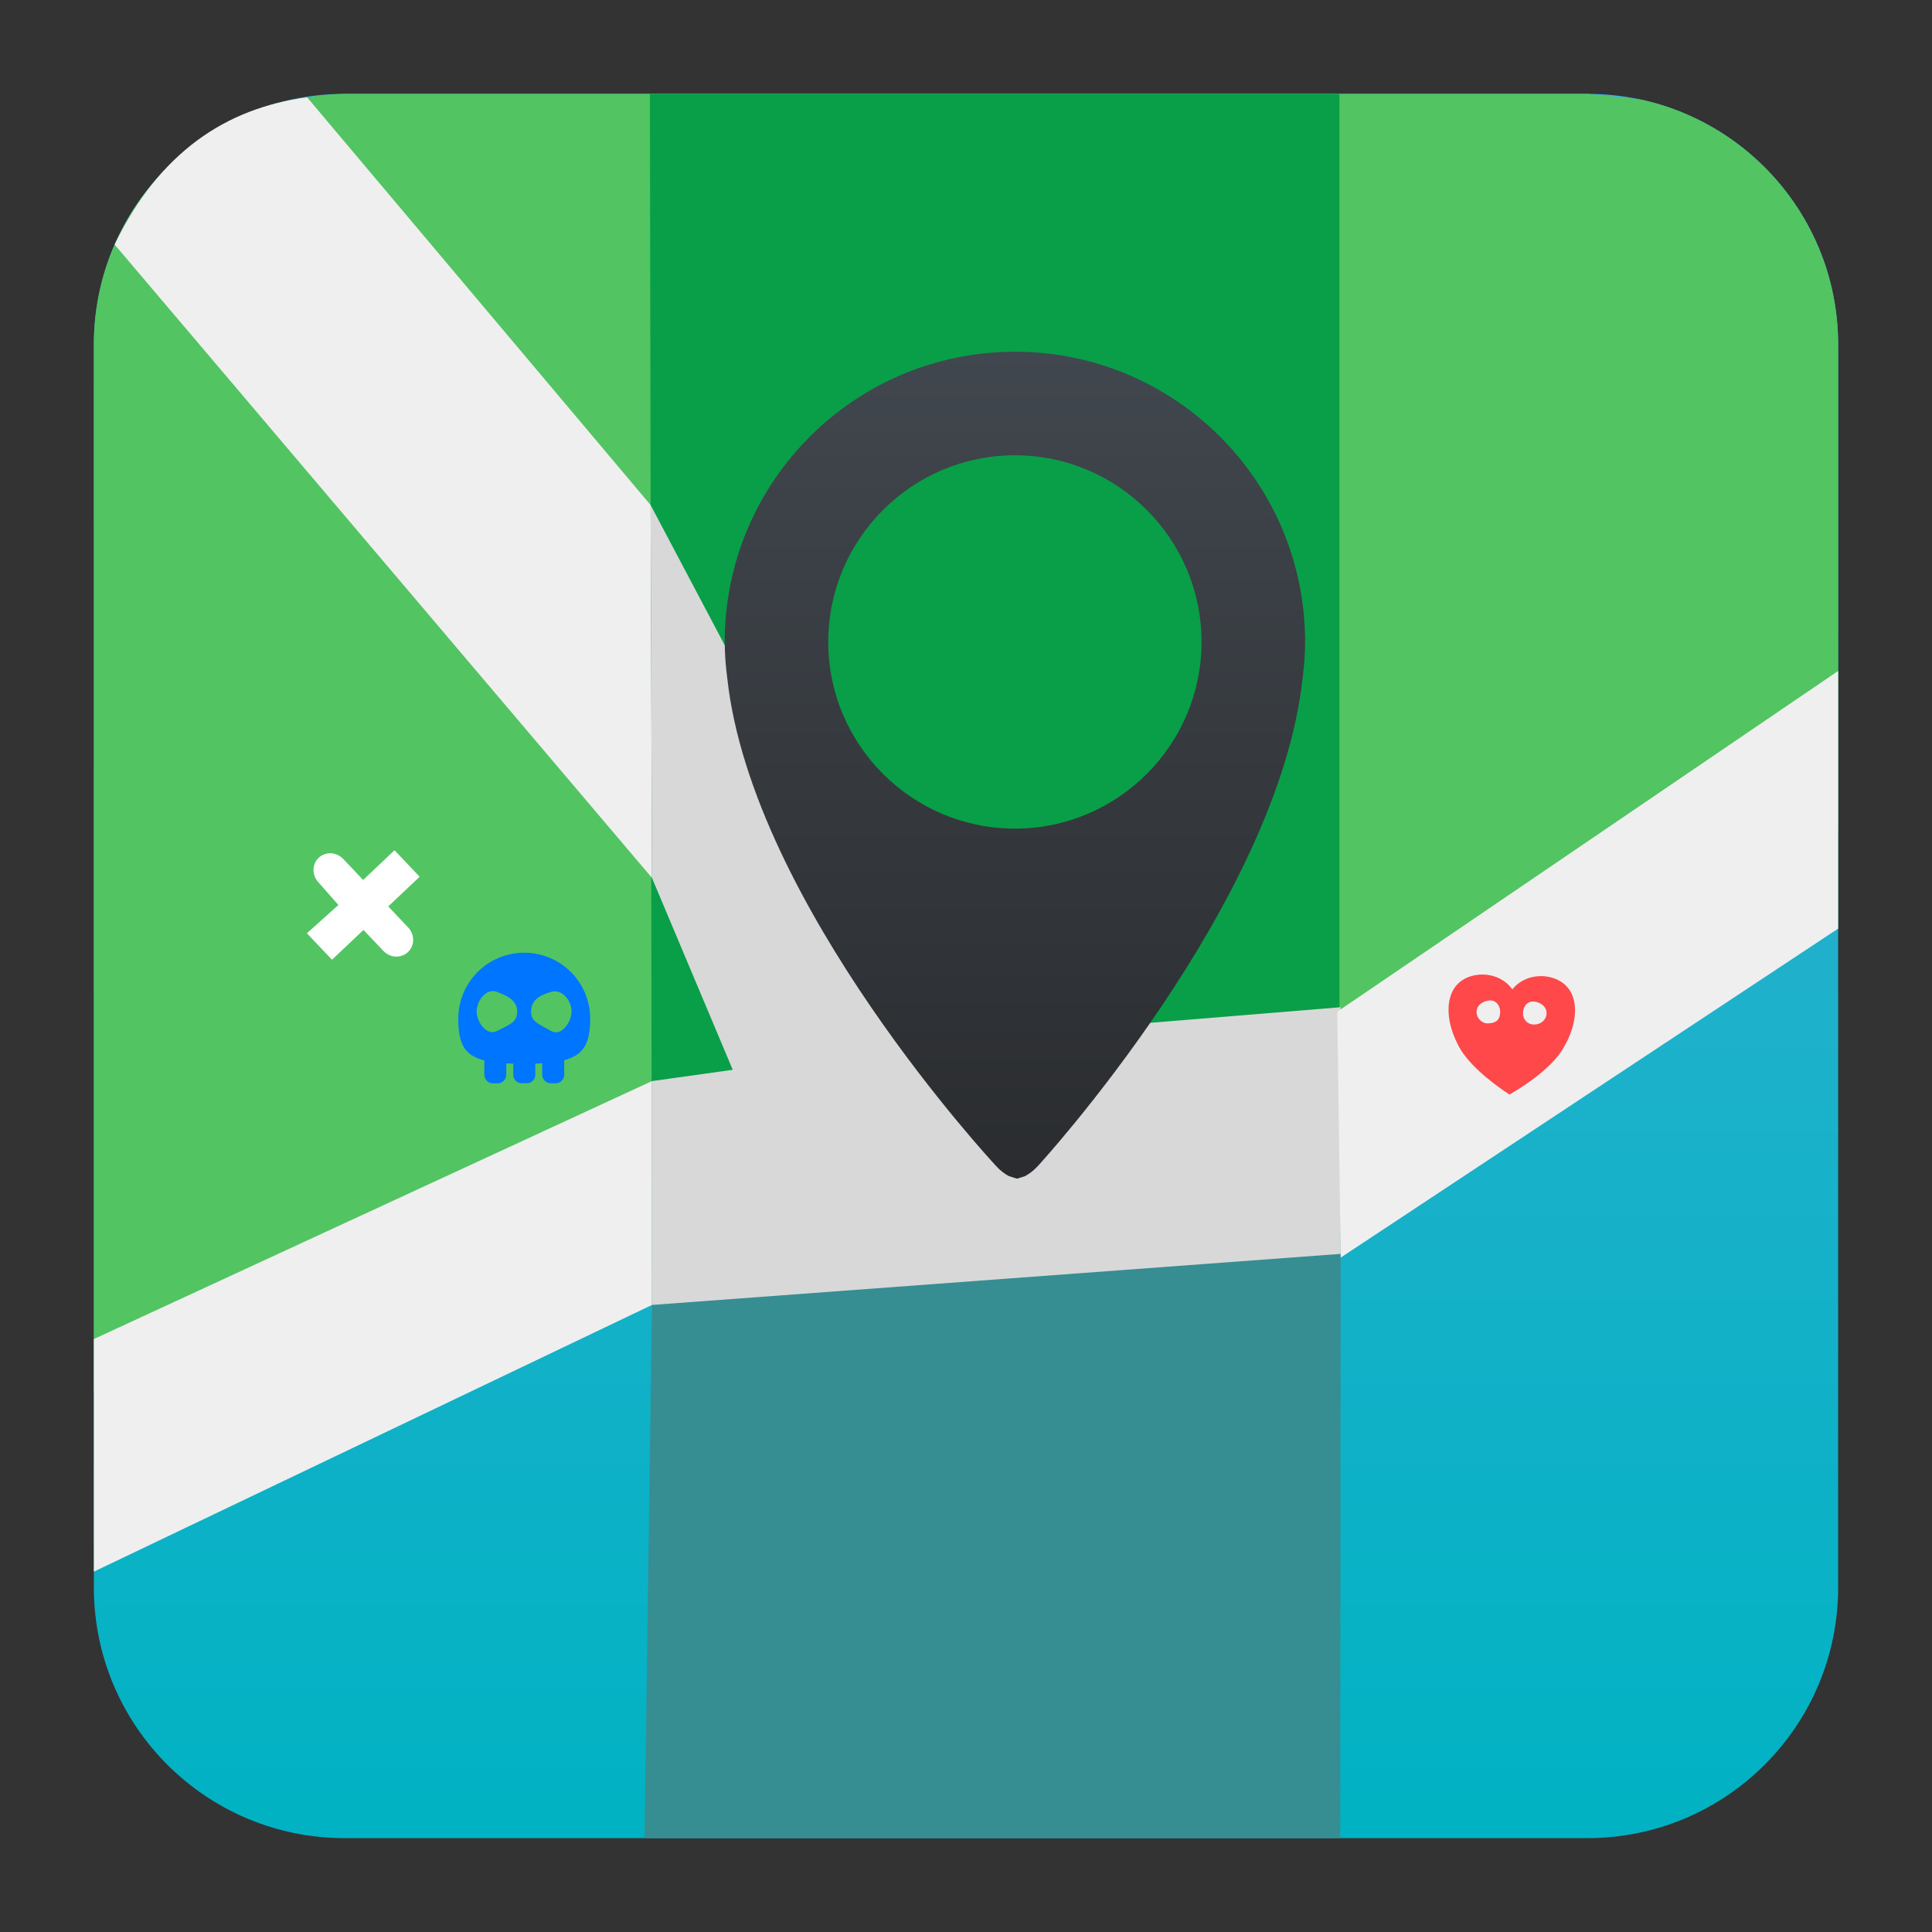 <svg clip-rule="evenodd" fill-rule="evenodd" stroke-linejoin="round" stroke-miterlimit="2" viewBox="0 0 48 48" xmlns="http://www.w3.org/2000/svg">
 <rect x="0" y="0" width="48" height="48" fill="#333333" stroke="none"/>
 <linearGradient id="a" x2="1" gradientTransform="matrix(0 -43.337 43.337 0 404.03 45.669)" gradientUnits="userSpaceOnUse">
  <stop stop-color="#00b2c3" offset="0"/>
  <stop stop-color="#3fafd5" offset="1"/>
 </linearGradient>
 <linearGradient id="b" x2="1" gradientTransform="matrix(14.286 -822.86 822.86 14.286 4057.8 1028.5)" gradientUnits="userSpaceOnUse">
  <stop stop-color="#00b344" offset="0"/>
  <stop stop-color="#52c462" offset="1"/>
 </linearGradient>
 <linearGradient id="c" x2="1" gradientTransform="matrix(.15 -20.481 20.481 .15 25.065 29.22)" gradientUnits="userSpaceOnUse">
  <stop stop-color="#2a2c2f" offset="0"/>
  <stop stop-color="#41474e" offset="1"/>
 </linearGradient>
 <path d="m45.668 8.56c0-3.438-2.79-6.228-6.228-6.228h-30.88c-3.438 0-6.228 2.79-6.228 6.228v30.88c0 3.438 2.79 6.228 6.228 6.228h30.88c3.438 0 6.228-2.79 6.228-6.228z" fill="url(#a)"/>
 <path d="m8.56 2.332h30.88l1.299.136c2.815.598 4.929 3.099 4.929 6.092v12.027c0 2.075-43.336 17.061-43.336 13.915v-25.942c0-1.898.85-3.598 2.19-4.74 1.239-.977 2.59-1.449 4.038-1.488z" fill="url(#b)"/>
 <path d="m33.278 2.332h-17.131l.051 30.089 17.08-3.034z" fill="#089f48"/>
 <path d="m16.013 45.668.185-13.247 17.111-3.495-.01 16.742z" fill="#368d92"/>
 <path d="m2.332 39.047 13.866-6.626v-5.562l-13.866 6.409z" fill="#efefef"/>
 <path d="m2.848 6.076c1.112-2.286 2.758-3.39 4.783-3.657l8.533 10.128.034 9.264z" fill="#efefef"/>
 <path d="m16.198 26.859 2.007-.28-2.007-4.768-.034-9.264 7.034 13.305 10.109-.828v6.128l-17.109 1.269z" fill="#d8d8d8"/>
 <path d="m33.309 31.245 12.359-8.174v-6.401l-12.444 8.465z" fill="#efefef"/>
 <path d="m25.216 8.739c-3.982 0-7.21 3.228-7.21 7.21 0 .305.024.602.062.896.616 5.632 6.679 12.123 6.679 12.123.109.121.213.195.313.249l.005.003.202.064.202-.064.005-.003c.1-.054.205-.132.313-.249 0 0 5.976-6.503 6.578-12.136.036-.29.06-.585.06-.884-.001-3.981-3.228-7.209-7.209-7.209zm0 11.848c-2.557 0-4.638-2.081-4.638-4.638s2.081-4.638 4.638-4.638c2.556 0 4.636 2.081 4.636 4.638s-2.08 4.638-4.636 4.638z" fill="url(#c)" fill-rule="nonzero"/>
 <path d="m37.574 24.581c.342-.431 1.004-.413 1.326-.099.323.314.307.925-.041 1.526-.244.452-.852.895-1.356 1.186-.487-.319-1.071-.793-1.29-1.257-.314-.619-.298-1.23.041-1.526.34-.297 1.001-.279 1.32.17zm.565.306c.159.027.288.134.285.292-.005.156-.139.274-.301.275-.188.001-.289-.135-.285-.29.004-.158.109-.309.301-.277zm-1.153-.029c.185-.026.29.136.285.293-.004.155-.069.268-.3.275-.161.004-.289-.135-.286-.292.005-.157.141-.253.301-.276z" fill="#ff484a"/>
 <path d="m12.367 26.915h-.124c-.117 0-.21-.096-.21-.212v-.357c-.503-.126-.647-.425-.647-1.038 0-.904.734-1.638 1.639-1.638.904 0 1.638.734 1.638 1.638 0 .604-.153.902-.645 1.032v.361c0 .118-.095.213-.212.213h-.123c-.117 0-.212-.095-.212-.213v-.284c-.056.005-.112.006-.172.009v.277c0 .116-.095.211-.212.211h-.123c-.117 0-.212-.095-.212-.211v-.276c-.06-.002-.118-.004-.174-.007v.283c0 .116-.095.212-.211.212zm-.022-2.273c.279.109.504.218.504.488 0 .269-.182.321-.504.487-.246.128-.503-.218-.503-.487 0-.27.244-.589.503-.488zm1.352 0c.268-.076.503.218.503.488 0 .269-.264.629-.503.487-.293-.174-.503-.218-.503-.487 0-.27.196-.401.503-.488z" fill="#0075ff"/>
 <path d="m8.529 21.342.493.521.78-.739.624.658-.78.738.494.522c.168.177.166.452-.004.612-.17.161-.444.148-.611-.029l-.494-.521-.783.74-.623-.657.783-.703-.494-.56c-.169-.177-.166-.451.003-.612.17-.161.444-.148.612.03z" fill="#fff"/>
</svg>
